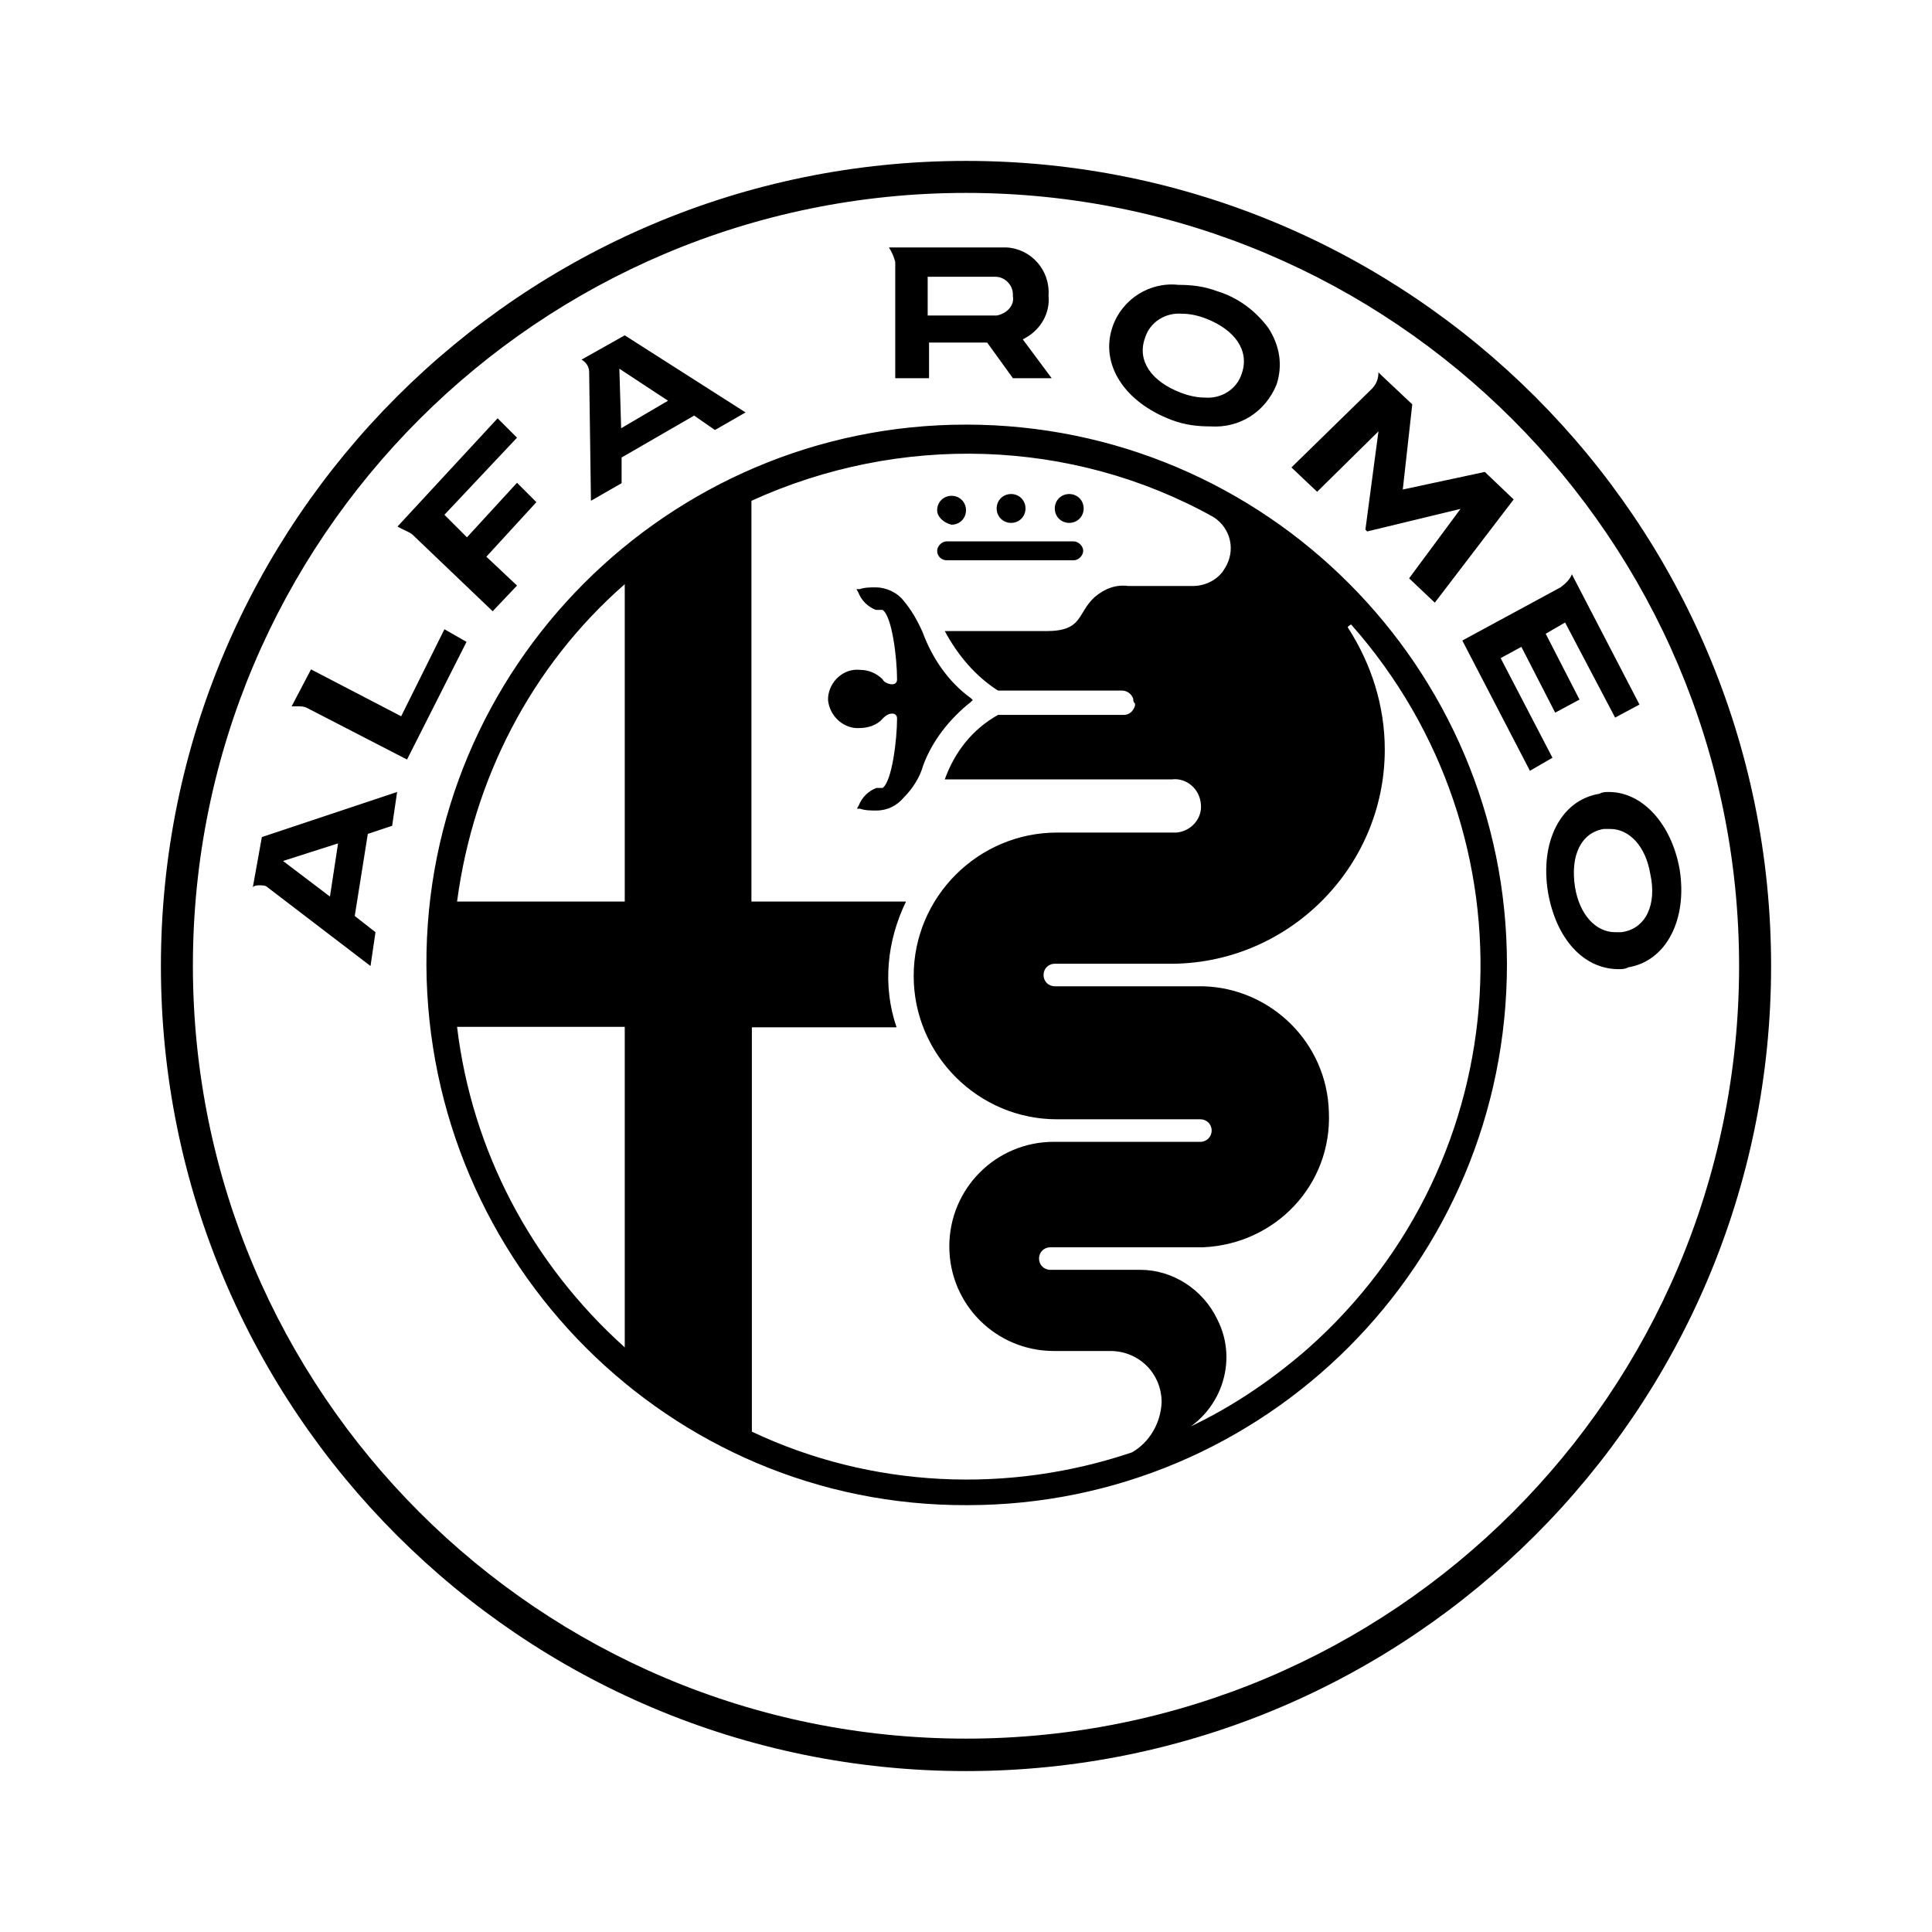 <?xml version="1.0" encoding="UTF-8"?>
<svg id="Layer_1" xmlns="http://www.w3.org/2000/svg" version="1.1" viewBox="0 0 158 158">
  <!-- Generator: Adobe Illustrator 29.5.1, SVG Export Plug-In . SVG Version: 2.1.0 Build 141)  -->
  <path d="M33.693,43.683l6.599,6.305,1.99-2.101-2.507-2.36,4.092-4.461-1.585-1.585-4.093,4.461-1.844-1.843,5.936-6.305-1.586-1.586-8.185,8.849c.406.258.812.369,1.182.626h0ZM48.181,30.412h0l.147,10.543,2.507-1.438v-2.103l5.935-3.428,1.696,1.181,2.507-1.438-9.881-6.305-3.538,1.99c.37.184.627.59.627.996ZM54.632,32.771l-3.834,2.25-.146-4.867,3.98,2.617ZM73.212,30.928h2.765v-2.912h4.755l2.103,2.912h3.171l-2.36-3.172.26-.147c1.178-.664,1.99-1.99,1.843-3.428.147-2.101-1.439-3.834-3.43-3.944h-9.621c.257.404.405.774.516,1.181v9.51ZM81.397,22.633h0c.774,0,1.437.663,1.437,1.439v.148c.147.773-.517,1.438-1.327,1.584h-5.641v-3.17h5.53ZM137.358,71.074c-.664-3.688-3.023-6.305-5.788-6.305-.259,0-.517,0-.775.147-3.171.517-4.865,3.944-4.202,8.038.664,3.834,2.912,6.304,5.788,6.304.258,0,.517,0,.774-.148,3.134-.517,4.866-3.944,4.203-8.036ZM132.602,76.235h-.517c-1.584,0-2.911-1.437-3.28-3.687-.404-2.617.516-4.461,2.359-4.756h.517c1.584,0,2.911,1.438,3.281,3.685.553,2.508-.37,4.498-2.36,4.757ZM112.731,35.277l-1.068,8.037.147.148,7.631-1.844-4.203,5.678,2.102,1.99,6.449-8.442-2.358-2.249-6.71,1.438.775-6.967-2.507-2.359h0l-.259-.258c0,.515-.147.921-.515,1.327l-6.601,6.451,2.103,1.991,5.013-4.942ZM95.848,34.357c1.069.404,2.102.516,3.17.516h0c2.36.148,4.461-1.18,5.382-3.43.517-1.584.259-3.17-.663-4.608-1.068-1.438-2.506-2.508-4.202-3.023-1.069-.404-2.103-.517-3.171-.517-2.359-.257-4.607,1.18-5.381,3.43-1.033,3.022.921,6.155,4.865,7.632ZM93.636,27.647c.404-1.327,1.695-2.102,3.023-1.99.662,0,1.325.146,1.991.406,2.358.92,3.538,2.617,2.911,4.461-.406,1.326-1.696,2.1-3.023,1.99-.663,0-1.327-.149-1.99-.406-2.397-.922-3.575-2.617-2.912-4.461ZM79,13.159C42.65,13.159,13.159,42.652,13.159,79s29.491,65.84,65.841,65.84,65.841-29.49,65.841-65.84S115.349,13.159,79,13.159ZM79,142.186c-34.911,0-63.225-28.312-63.225-63.224S44.124,15.776,79,15.776s63.224,28.312,63.224,63.224-28.312,63.186-63.224,63.186ZM20.679,72.549c.147-.147.406-.147.517-.147.257,0,.517,0,.663.147h0l8.442,6.451.406-2.765-1.696-1.327,1.069-6.711,1.99-.662.406-2.766-11.061,3.688-.737,4.092ZM27.647,68.972l-.663,4.351-3.834-2.911,4.497-1.439ZM79.406,57.397l.147-.148h0l-.147-.147c-1.844-1.326-3.171-3.28-3.946-5.381-.404-.923-.921-1.844-1.584-2.617-.517-.664-1.438-1.07-2.25-1.07-.404,0-.921,0-1.327.147h-.257l.147.26c.258.664.774,1.178,1.438,1.438h.554c.773.516,1.18,3.944,1.18,5.678,0,.257-.148.404-.406.404-.257,0-.663-.148-.773-.404-.517-.517-1.181-.775-1.844-.775-1.327-.148-2.507.922-2.617,2.249v.257c.148,1.328,1.327,2.361,2.617,2.25.663,0,1.438-.259,1.844-.774.259-.26.517-.406.773-.406.259,0,.406.147.406.406,0,1.695-.406,5.125-1.18,5.676h-.517c-.664.26-1.179.775-1.438,1.44l-.147.257h.258c.406.148.923.148,1.327.148.923,0,1.696-.404,2.25-1.068.773-.775,1.326-1.696,1.584-2.617.738-2.029,2.213-3.873,3.909-5.199h0ZM77.82,42.909c.663,0,1.18-.517,1.18-1.181s-.517-1.18-1.18-1.18-1.18.517-1.18,1.18h0c0,.518.516,1.033,1.18,1.181h0ZM77.414,45.82h10.396c.406,0,.775-.404.775-.773,0-.404-.406-.773-.775-.773h-10.396c-.404,0-.773.406-.773.773,0,.48.405.773.773.773ZM79,34.725c-24.368,0-44.238,19.87-44.128,44.238.148,24.368,19.87,44.238,44.238,44.129,24.368,0,44.129-19.761,44.129-44.238,0-24.222-19.724-44.129-44.239-44.129h0ZM51.092,110.19c-7.629-6.858-12.496-16.076-13.713-26.213h13.713v26.213ZM51.092,73.728h-13.713c1.327-9.991,6.045-19.244,13.713-25.953v25.953ZM92.566,118.777c-10.139,3.428-21.345,2.912-31.077-1.696v-33.067h11.833c-1.18-3.43-.773-7.115.774-10.285h-12.644v-32.773c12.127-5.53,26.21-5.124,37.785,1.327h0c1.439.921,1.844,2.765.923,4.202-.517.922-1.586,1.439-2.617,1.439h-5.271c-1.07-.147-1.99.257-2.767.921-1.438,1.327-.921,2.766-3.944,2.766h-8.295c1.07,1.991,2.508,3.686,4.351,4.865h10.139c.404,0,.773.258.921.664,0,.147,0,.258.148.406v.146c-.148.518-.516.774-.922.774h-10.286c-2.101,1.181-3.54,3.023-4.351,5.272h18.581c1.18-.148,2.249.775,2.359,1.99.147,1.181-.775,2.25-1.99,2.36h-9.77c-6.453,0-11.724,5.271-11.724,11.723s5.27,11.725,11.724,11.725h11.724c.516,0,.92.404.92.92s-.404.922-.92.922h-11.982c-4.755,0-8.552,3.834-8.552,8.554,0,4.755,3.834,8.552,8.552,8.552h4.608c2.359,0,4.203,1.844,4.203,4.202-.073,1.696-.996,3.282-2.434,4.093h0ZM110.483,51.057h0c15.409,17.4,13.825,43.869-3.54,59.242-3.169,2.765-6.709,5.125-10.653,6.855l-.146.149h.146c3.538-1.696,5.015-5.936,3.281-9.364-1.181-2.508-3.688-4.092-6.305-4.092h-7.372c-.517,0-.923-.406-.923-.923s.406-.921.923-.921h12.496c5.938-.259,10.543-5.124,10.286-11.059-.148-5.678-4.755-10.139-10.286-10.285h-12.129c-.515,0-.921-.406-.921-.924s.406-.92.921-.92h9.216c9.734.147,17.77-7.779,17.77-17.511,0-3.54-1.069-6.968-3.023-9.991h0c0-.111.11-.111.26-.258q-.149,0,0,0c0,.147-.149,0,0,0h0ZM82.688,42.762c.663,0,1.178-.516,1.178-1.18s-.515-1.18-1.178-1.18-1.181.516-1.181,1.18h0c0,.664.517,1.18,1.181,1.18h0ZM122.723,53.821l1.696-.921,2.765,5.381,1.99-1.068-2.765-5.383,1.585-.922,4.091,7.778,1.992-1.067-5.53-10.656c-.147.406-.517.774-.923,1.07l-8.035,4.351,5.53,10.653,1.842-1.068-4.238-8.148ZM36.346,51.461l-3.538,7.115-7.372-3.834-1.586,3.023h.517c.257,0,.516,0,.773.146l8.147,4.204,4.865-9.622-1.807-1.033ZM87.442,42.762c.663,0,1.18-.516,1.18-1.18s-.517-1.18-1.18-1.18h0c-.664,0-1.181.516-1.181,1.18s.517,1.18,1.181,1.18h0Z"/>
</svg>